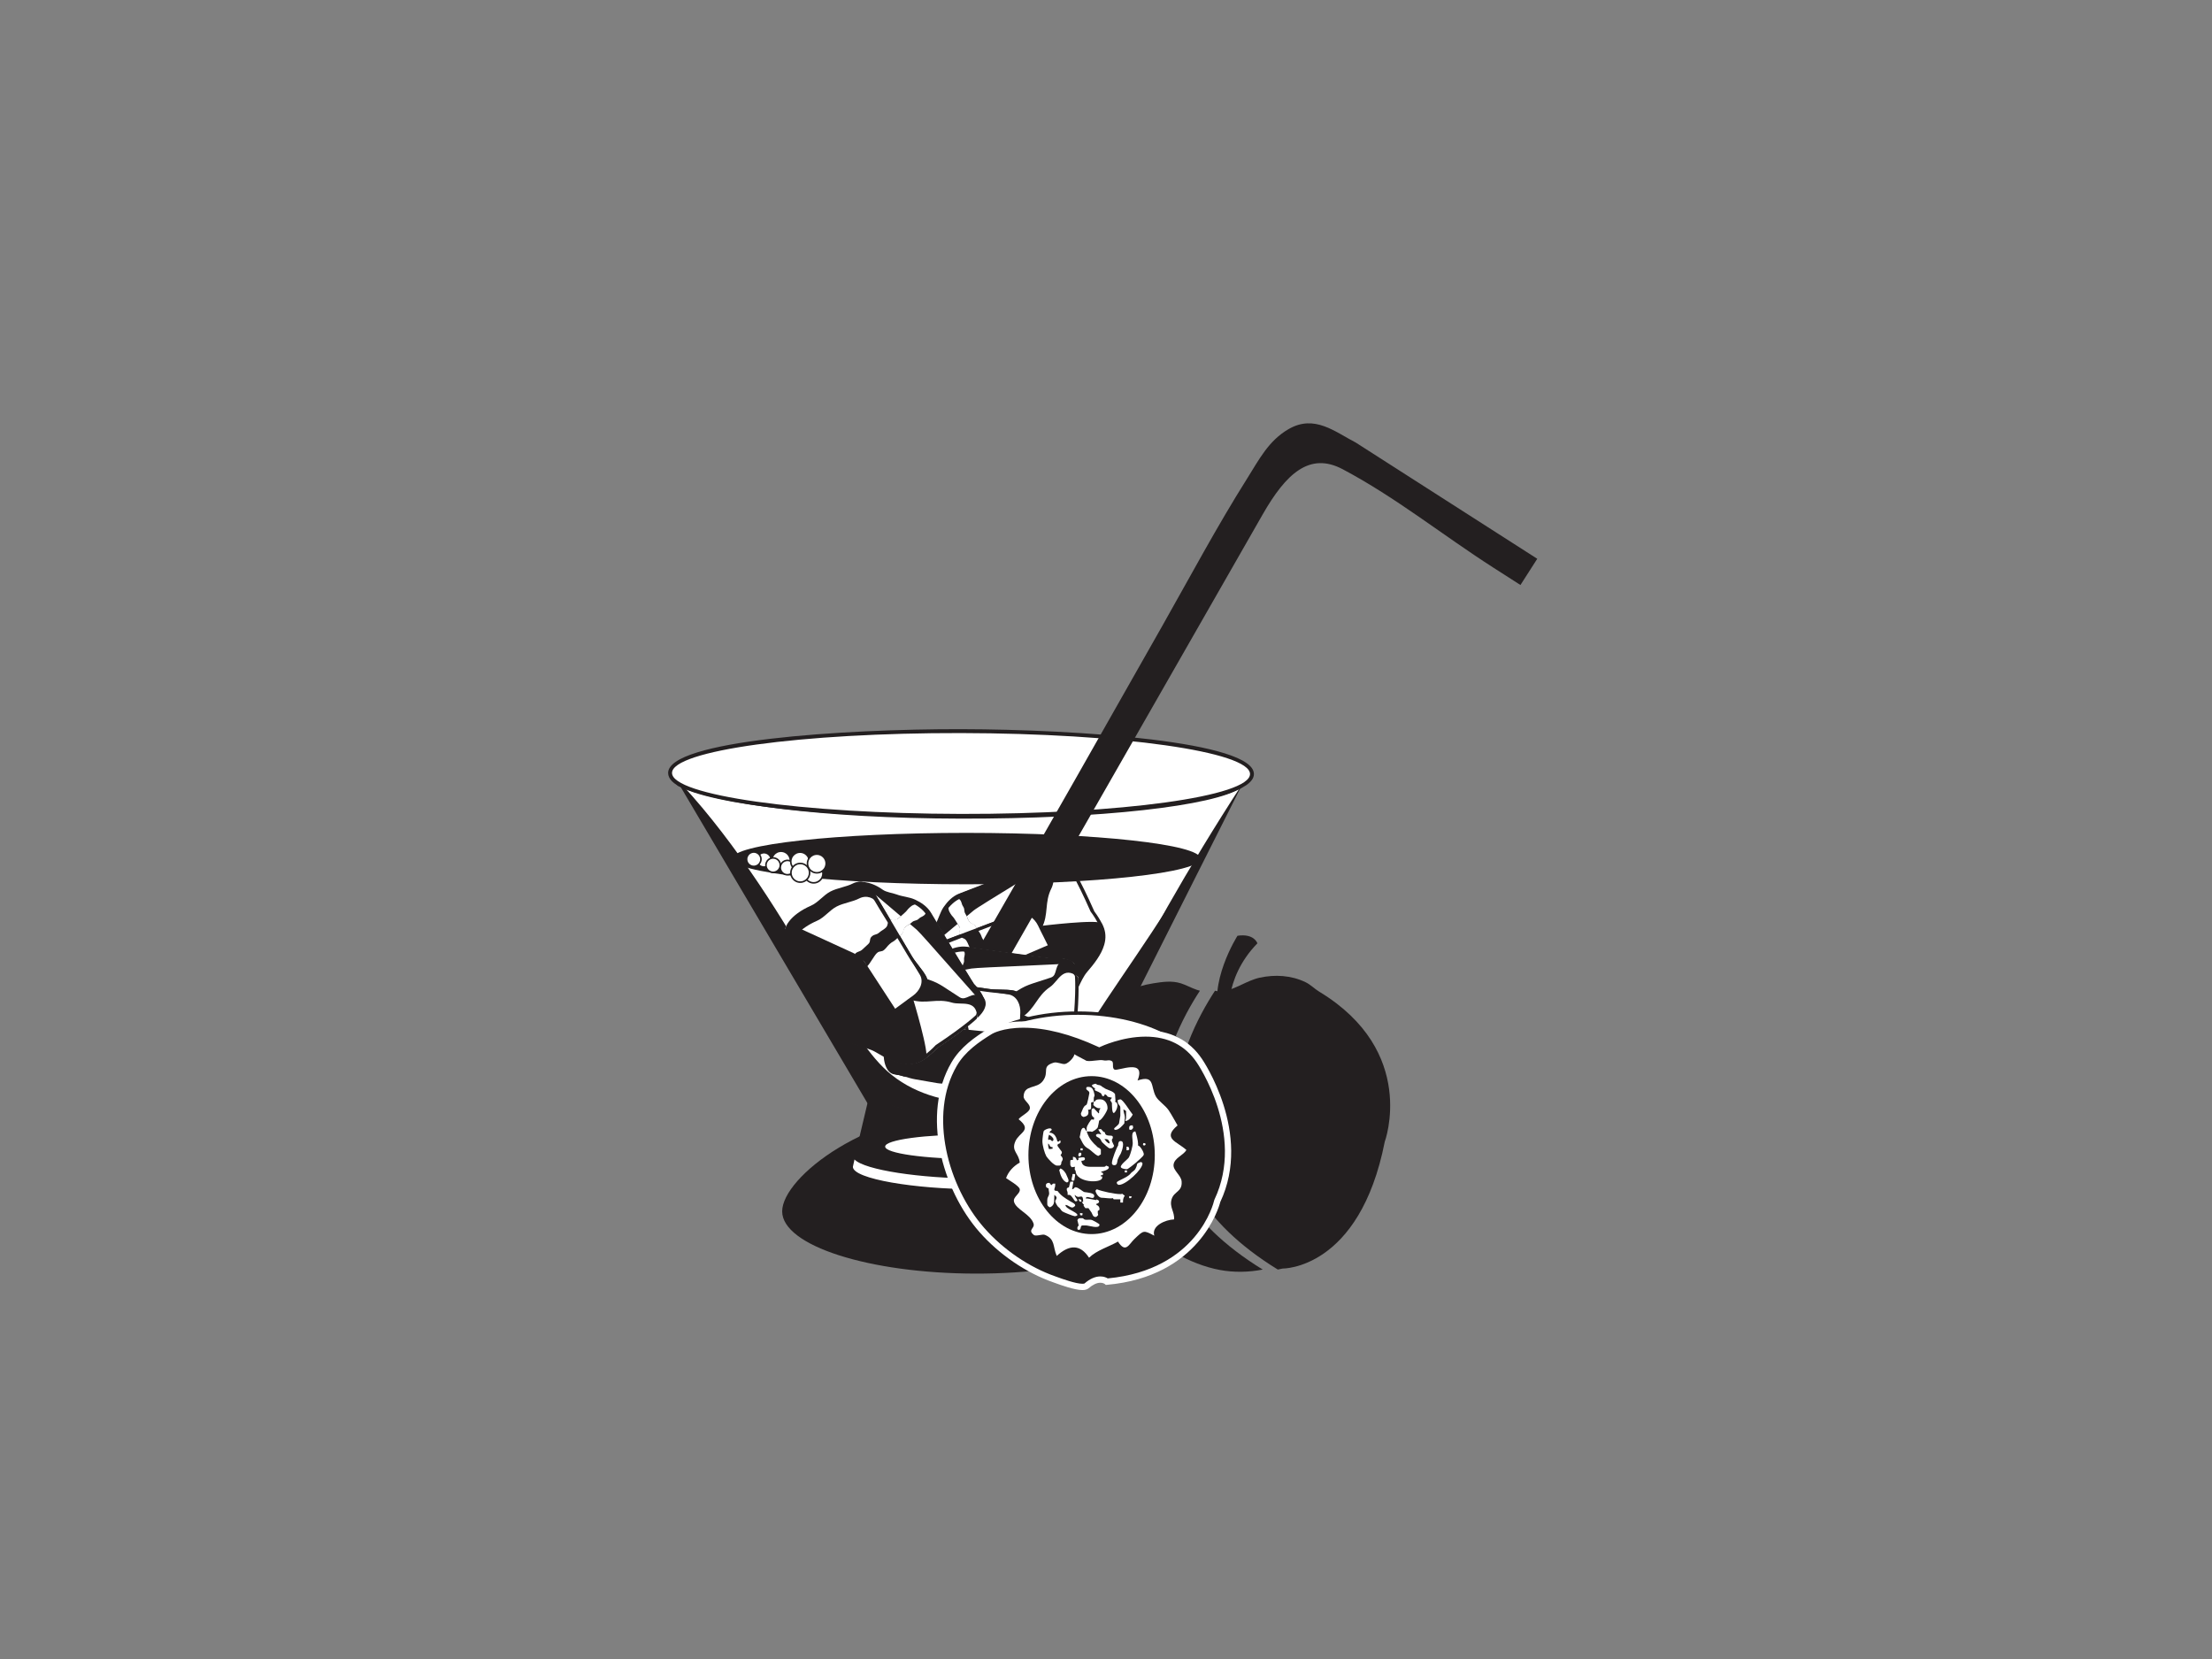 <?xml version="1.0" encoding="utf-8"?>
<!-- Generator: Adobe Illustrator 17.0.0, SVG Export Plug-In . SVG Version: 6.00 Build 0)  -->
<!DOCTYPE svg PUBLIC "-//W3C//DTD SVG 1.1//EN" "http://www.w3.org/Graphics/SVG/1.1/DTD/svg11.dtd">
<svg version="1.1" id="Layer_1" xmlns="http://www.w3.org/2000/svg" xmlns:xlink="http://www.w3.org/1999/xlink" x="0px" y="0px"
	 width="800px" height="600px" viewBox="0 0 800 600" enable-background="new 0 0 800 600" xml:space="preserve">
<rect x="0" y="0" width="800" height="600" fill="#808080" stroke="none"/>
<g>
	<path fill="#231F20" d="M422.76,438.363c-0.022,12.363-31.357,22.328-69.98,22.255c-38.632-0.076-69.92-10.159-69.898-22.524
		c0.027-12.37,31.357-36.834,69.987-36.761C391.49,401.408,422.787,425.995,422.76,438.363z"/>
	<path fill="#231F20" d="M314.048,397.664c0,0-5.301,22.293-5.303,22.663c-0.009,4.405,22.531,8.009,43.806,8.047
		c21.272,0.044,42.413-3.495,42.425-7.898l-3.889-22.473L314.048,397.664z"/>
	<path fill="#FFFFFF" d="M352.555,426.213c-19.39-0.04-39.83-3.018-43.512-6.871c-0.359,1.555-0.584,2.566-0.584,2.642
		c-0.007,4.432,22.68,8.058,44.095,8.103c21.415,0.04,42.696-3.521,42.708-7.954l-0.472-2.74
		C391.545,423.282,372.108,426.249,352.555,426.213z"/>
	<ellipse transform="matrix(1 0.002 -0.002 1 0.789 -0.669)" fill="#FFFFFF" cx="352.393" cy="414.702" rx="32.219" ry="4.436"/>
	<path fill="#231F20" d="M451.617,279.041l-208.235,0.858l70.669,119.628l-0.002,0.062c5.671,4.951,17.228,8.049,38.503,8.049
		c31.095,0,38.518-8.163,38.489-8.292L451.617,279.041z"/>
	<path fill="#FFFFFF" d="M246.818,283.96c38.941,42.187,69.969,111.788,70.588,112.831c5.566,4.359,17.37,6.57,35.144,6.57
		c25.023,0,33.444-5.395,34.995-6.586c0.617-1.218,20.533-49.924,61.878-113.43C436.877,283.399,260.202,283.907,246.818,283.96z"/>
	<path fill="#231F20" d="M383.788,387.207c-1.105,1.365-2.379,2.621-3.942,3.704c-4.283,2.949-8.617,5.067-13.68,6.354
		c-4.223,1.071-8.53,1.503-12.88,1.503c-11.553,0-23.658-3.535-32.369-11.341c-8.109-7.27-13.575-18.132-19.885-26.905
		c-4.873-6.773-10.325-13.419-14.667-20.549c14.513,23.841,30.937,57.367,31.001,57.508c3.746,2.457,15.715,6.702,35.184,6.702
		c20.72,0,32.672-5.245,35.155-6.702c5.871-13.582,19.883-42.327,44.04-84.658c-12.798,22.431-28.393,42.888-41.97,64.787
		C387.723,380.918,386.128,384.312,383.788,387.207z"/>
	<path fill="#231F20" d="M450.677,279.94c-0.011,5.517-39.255,13.136-103.135,13.012c-56.552-0.107-96.518-6.37-102.485-12.359
		c-0.276-0.274-0.601-0.679-0.597-1.051c0.009-5.515,39.251-13.132,103.135-13.009C411.472,266.65,450.686,274.421,450.677,279.94z
		 M347.599,263.715c-42.581-0.08-105.937,4.065-105.96,15.825c0,1.069,0.477,2.093,1.421,3.042
		c7.51,7.539,51.447,13.087,104.474,13.188c42.579,0.082,105.933-4.063,105.96-15.822
		C453.512,268.183,390.178,263.795,347.599,263.715z"/>
	<path fill="#231F20" d="M245.243,284.255c13.76,6.477,51.908,11.72,102.293,11.815c50.398,0.098,91.576-4.564,101.458-11.183
		c0.71-0.57,4.432-4.16,2.991-5.134c-9.878,6.624-54.051,12.141-104.449,12.043c-50.385-0.094-94.482-5.385-104.351-12.043
		C243.185,283.032,244.183,283.032,245.243,284.255z"/>
	<path fill="#FFFFFF" d="M452.086,279.945c-0.018,8.072-46.828,14.526-104.55,14.417c-57.726-0.111-104.503-6.746-104.489-14.822
		c0.018-8.069,46.823-14.526,104.547-14.415C405.314,265.232,452.1,271.869,452.086,279.945z"/>
	<path fill="#FFFFFF" d="M331.585,347.309c0,0,0.372-4.115,4.688-8.385c1.287-1.273,1.682-3.157,2.599-4.712
		c1.192-2.005,1.648-4.316,2.989-6.257c1.388-2.005,3.201-3.863,5.495-4.794c0,0,25.4-9.749,28.184-11.013
		c0,0,5.047-3.674,8.379-2.422c0,0-4.793,12.053-9.876,16.532c-4.887,4.315-4.185,8.62-4.185,8.62L331.585,347.309z"/>
	<path fill="#FFFFFF" d="M399.156,341.524c-1.036,3.564-3.682,6.887-6.083,9.675c-2.829,3.289-3.753,8.602-6.581,10.297
		l-16.571-28.228l10.47-15.223l2.176-6.518l4.766,1.648c0,0,2.849,3.982,8.259,16.241c1.16,1.532,2.165,3.194,3.013,4.913
		C399.819,336.774,399.828,339.202,399.156,341.524z"/>
	<path fill="#FFFFFF" d="M368.64,329.103c2.951-1.013,6.067,1.634,7.312,4.204c1.227,2.621,2.626,5.162,3.86,7.784
		c1.227,2.615,2.47,5.223,3.697,7.838c1.223,2.606,3.014,4.941,4.236,7.55c1.236,2.654-0.688,5.999-3.695,7.083
		c-2.506,0.895-5.252,1.11-7.755,2.003c-2.504,0.894-5.038,1.69-7.539,2.586c-2.508,0.895-4.713,2.623-7.216,3.517
		c-2.504,0.898-5.027,1.731-7.528,2.623c-2.495,0.894-5.227,1.11-7.722,2.002c-3.009,1.074-7.334-2.894-9.27-10.785
		c-0.684-2.795-2.996-5.096-3.855-7.841c-0.862-2.743-0.635-5.827-1.495-8.57c-0.817-2.717,0.577-5.434,3.503-6.521
		c8.599-3.201,17.137-6.548,25.731-9.743C363.602,331.826,365.95,330.028,368.64,329.103z"/>
	<path fill="#231F20" d="M383.436,348.761c-0.996-2.118-2.002-4.229-3-6.345c-0.292,0.032-0.581,0.107-0.862,0.225l-18.13,7.778
		c-1.517,0.649-3.521,2.294-4.452,3.652l-12.782,18.602c-0.563,0.822-0.864,2.005-0.86,3.143c1.007,0.512,1.991,0.628,2.866,0.315
		c2.492-0.892,5.225-1.111,7.717-1.998c2.506-0.895,5.027-1.735,7.53-2.627c2.503-0.897,4.711-2.621,7.212-3.516
		c2.506-0.895,5.042-1.693,7.546-2.587c2.506-0.897,5.532-1.043,8.031-1.939c3.011-1.082,4.655-4.497,3.419-7.149
		C386.449,353.708,384.656,351.37,383.436,348.761z"/>
	<path fill="#231F20" d="M345.935,372.419l12.782-18.604c0.931-1.361,2.938-3.002,4.448-3.653l17.417-7.469
		c-0.183-0.383-0.361-0.768-0.546-1.152c-0.289,0.031-0.579,0.107-0.858,0.224l-18.134,7.782c-1.517,0.648-3.519,2.291-4.45,3.651
		l-12.782,18.6c-0.564,0.822-0.862,2.006-0.86,3.145c0.73,0.371,1.45,0.531,2.125,0.472
		C345.098,374.323,345.394,373.207,345.935,372.419z"/>
	<path fill="#231F20" d="M342.757,364.216c-0.688-2.793-2.993-5.093-3.858-7.84c-0.862-2.74-0.63-5.825-1.492-8.566
		c-0.82-2.723,0.575-5.436,3.501-6.528c8.602-3.195,17.136-6.542,25.734-9.738c1.831-0.683,3.497-1.729,5.221-2.619
		c-0.897-0.296-1.851-0.344-2.784-0.022c-2.695,0.926-5.038,2.728-7.731,3.729c-8.604,3.197-17.139,6.544-25.736,9.745
		c-2.933,1.087-4.323,3.801-3.506,6.524c0.862,2.739,0.635,5.822,1.497,8.568c0.86,2.744,3.172,5.043,3.853,7.838
		c1.933,7.897,6.258,11.861,9.27,10.789c1.2-0.429,2.45-0.702,3.706-0.965C347.644,374.65,344.367,370.804,342.757,364.216z"/>
	<path fill="#231F20" d="M375.54,312.148c-2.784,1.264-28.184,11.013-28.184,11.013c-2.294,0.931-4.107,2.79-5.495,4.794
		c-1.341,1.941-1.797,4.252-2.989,6.257c-0.918,1.555-1.312,3.439-2.599,4.712c-2.998,2.966-4.091,5.852-4.481,7.343l20.328-16.971
		c1.929-1.618,30.467-18.656,31.293-19.725C380.097,308.828,375.54,312.148,375.54,312.148z"/>
	<path fill="#231F20" d="M378.859,318.149c1.927-2.125-1.608-4.407,1.091-8.185c0,0,3.421-3.001,7.383,3.211
		c-6.88-1.085-5.45,4.896-7.065,8.086c-2.619,5.177-0.898,9.258-3.519,14.435c0,0-3.281-6.695-7.114-5.659
		C372.498,324.362,373.063,324.531,378.859,318.149z"/>
	<path fill="#231F20" d="M347.118,325.398c0.933,1.027,0.526,1.444,1.279,2.613c0.755,1.164,0.125,1.569,0.877,2.737
		c0.755,1.162,0.486,1.334,1.243,2.498c0.748,1.162,1.548,0.649,2.303,1.812c0.749,1.161,0.771,1.147,1.519,2.309
		c0.753,1.167,0.479,1.343,1.234,2.504c0.757,1.166,0.929,1.053,1.686,2.22c0.746,1.155-0.042,1.662,0.704,2.82
		c0.753,1.158,3.334,3.076,4.089,4.24c0.419,0.647-1.332-0.122-2.472,1.518c-0.907,1.3-2.479,2.483-2.773,1.988
		c-0.731-1.235-0.256-1.517-0.985-2.754c-0.73-1.236-0.833-1.174-1.563-2.409c-0.726-1.226-1.82-0.585-2.543-1.812
		c-0.726-1.226-0.152-1.566-0.875-2.794c-0.733-1.236-0.541-1.345-1.274-2.58c-0.728-1.232-1.644-0.692-2.374-1.92
		c-0.724-1.226,0.53-1.961-0.196-3.18c-0.728-1.242-0.8-1.199-1.53-2.439c-0.728-1.23-0.982-1.081-1.711-2.311
		c-0.708-1.197-0.479-1.065-0.788-2.414c-0.341-1.515-0.49-1.537,0.742-2.315C344.41,325.284,345.866,324.696,347.118,325.398z"/>
	<path fill="#231F20" d="M388.053,359.19c2.064-2.225,2.425-5.472,4.873-8.318c2.399-2.79,5.045-6.109,6.078-9.672
		c0.677-2.323,0.666-4.752-0.546-7.2c-0.851-1.719-22.079,0.879-22.079,0.879L388.053,359.19z"/>
	<path fill="#FFFFFF" d="M352.755,334.921c-0.751-1.168-1.552-0.649-2.303-1.819c-0.755-1.16-0.488-1.335-1.241-2.497
		c-0.755-1.167-0.125-1.573-0.878-2.738c-0.755-1.163-0.347-1.579-1.281-2.609c-1.252-0.704-2.708-0.112-3.408,0.328
		c-1.234,0.782-1.087,0.804-0.742,2.317c0.305,1.353,0.08,1.216,0.786,2.411c0.73,1.232,0.98,1.082,1.713,2.314
		c0.731,1.237,0.8,1.199,1.53,2.434c0.724,1.225-0.528,1.96,0.196,3.184l0.145,0.217l6.341-2.242
		C353.383,335.88,353.194,335.599,352.755,334.921z"/>
	<path fill="#231F20" d="M336.45,340.624c1.641-0.765,1.684-3.163,2.601-4.713c1.192-2.01,1.646-4.32,2.991-6.263
		c1.386-1.999,3.196-3.859,5.49-4.79c0,0,25.402-9.751,28.184-11.014c0,0,3.862-2.81,7.06-2.679c0.37-0.863,0.579-1.381,0.579-1.381
		c-3.334-1.254-8.379,2.421-8.379,2.421c-2.786,1.264-28.188,11.017-28.188,11.017c-2.294,0.926-4.103,2.79-5.488,4.79
		c-1.345,1.939-1.804,4.254-2.991,6.262c-0.92,1.55-1.316,3.438-2.601,4.713c-4.316,4.267-4.256,8.462-4.256,8.462
		S333.133,342.161,336.45,340.624z"/>
	<path fill="#231F20" d="M383.551,349.019c-1.234-2.632-2.486-5.25-3.722-7.883c-1.238-2.639-2.644-5.197-3.884-7.836
		c-1.247-2.587-3.548-5.522-6.501-4.509c-2.695,0.926-5.862,2.996-8.555,3.995c-8.602,3.194-17.139,6.537-25.738,9.733
		c-1.994,0.742-3.274,2.237-3.628,3.979c0.804-0.665,3.016-2.21,4.435-2.733c8.604-3.197,15.796-6.351,24.395-9.544
		c2.695-0.998,5.423-2.375,8.116-3.297c2.953-1.015,5.695,1.224,6.945,3.812c1.236,2.641,2.644,5.198,3.882,7.836
		c1.234,2.63,2.488,5.253,3.722,7.883c1.232,2.621,3.033,4.977,4.261,7.598c0.403,0.874,0.472,1.822,0.276,2.737
		c0.71-1.314,0.884-2.828,0.256-4.168C386.581,354.001,384.779,351.642,383.551,349.019z"/>
	<path fill="#231F20" d="M398.799,334.536c-0.849-1.721-1.855-3.382-3.016-4.913c-5.406-12.26-8.256-16.24-8.256-16.24l-4.766-1.648
		l3.396,1.676c0,0,2.853,3.983,8.256,16.243c1.165,1.529,2.167,3.188,3.016,4.914c1.212,2.446,1.223,4.872,0.546,7.195
		c-1.034,3.562-3.675,6.887-6.078,9.673c-2.492,2.895-5.214,10.27-5.214,10.27c2.833-1.697,3.753-7.009,6.584-10.295
		c2.401-2.792,5.047-6.115,6.08-9.679C400.022,339.413,400.011,336.987,398.799,334.536z"/>
	<path fill="#231F20" d="M331.67,349.096c0.86,2.743,0.632,5.828,1.495,8.57c0.86,2.745,3.172,5.046,3.855,7.841
		c1.935,7.891,6.261,11.859,9.27,10.785c2.495-0.892,5.069-1.877,2.577-0.985c-3.013,1.074-7.337-2.892-9.272-10.789
		c-0.684-2.795-2.993-5.095-3.853-7.841c-0.864-2.743-0.635-5.824-1.494-8.567c-0.806-2.681,0.541-5.346,3.379-6.465
		c-0.817,0.307-1.633,0.624-2.452,0.929C332.247,343.661,330.852,346.378,331.67,349.096z"/>
	<path fill="#231F20" d="M555.968,202.087c-21.885-14.006-43.766-28.024-65.648-42.036c-7.53-3.873-14.871-10.232-24.195-4.911
		c-7.332,4.184-10.838,11.192-15.052,17.881c-10.996,17.456-20.584,35.447-30.745,53.398c-20.99,37.074-42.002,74.105-63.25,111.031
		c-4.722,8.211-9.475,16.41-14.13,24.661c3.256,1.861,6.557,3.756,9.784,5.591c13.415-23.549,26.914-47.05,40.374-70.574
		c21.186-37.027,42.376-74.053,63.561-111.083c8.464-14.799,16.976-22.673,28.928-16.346c19.23,10.181,36.233,23.9,54.563,35.635
		c3.245,2.08,6.492,4.158,9.738,6.238C551.919,208.41,553.943,205.248,555.968,202.087z"/>
	<path fill="#FFFFFF" d="M324.583,356.062c0,0,2.325-3.417,8.172-5.052c1.744-0.487,3.005-1.942,4.561-2.855
		c2.016-1.174,3.537-2.972,5.653-4.018c2.185-1.078,4.673-1.821,7.132-1.52c0,0,26.937,3.817,29.983,4.066
		c0,0,6.196-0.759,8.502,1.953c0,0-10.045,8.206-16.664,9.652c-6.368,1.399-7.844,5.502-7.844,5.502L324.583,356.062z"/>
	<path fill="#FFFFFF" d="M386.454,383.832c-2.635,2.611-6.564,4.231-10.016,5.501c-4.069,1.5-7.459,5.695-10.755,5.803
		l-0.771-32.724l16.548-8.22l5.067-4.641l3.365,3.756c0,0,0.557,4.865-0.67,18.208c0.269,1.903,0.341,3.844,0.247,5.759
		C389.342,380.002,388.171,382.129,386.454,383.832z"/>
	<path fill="#FFFFFF" d="M365.816,358.15c3.071,0.548,4.51,4.375,4.35,7.227c-0.201,2.888-0.214,5.788-0.408,8.679
		c-0.198,2.882-0.379,5.765-0.577,8.647c-0.198,2.872,0.234,5.783,0.036,8.657c-0.209,2.92-3.517,4.909-6.671,4.395
		c-2.626-0.434-5.132-1.58-7.753-2.017c-2.622-0.434-5.225-0.97-7.847-1.402c-2.626-0.435-5.392,0.003-8.016-0.432
		c-2.624-0.431-5.234-0.929-7.853-1.364c-2.615-0.431-5.109-1.569-7.722-2.001c-3.152-0.523-5.005-6.093-2.862-13.93
		c0.759-2.776-0.145-5.91,0.439-8.728c0.579-2.815,2.276-5.402,2.858-8.216c0.606-2.773,3.143-4.47,6.23-3.999
		c9.072,1.381,18.159,2.603,27.224,3.985C360.09,358.083,363.014,357.652,365.816,358.15z"/>
	<path fill="#231F20" d="M369.199,382.521c0.158-2.335,0.303-4.671,0.459-7.005c-0.269-0.112-0.559-0.188-0.862-0.222l-19.624-2.009
		c-1.641-0.17-4.194,0.294-5.666,1.028l-20.21,10.05c-0.891,0.444-1.728,1.332-2.278,2.329c0.632,0.936,1.437,1.517,2.354,1.668
		c2.61,0.431,5.105,1.567,7.715,2.004c2.624,0.434,5.236,0.925,7.858,1.362c2.624,0.432,5.392-0.003,8.011,0.43
		c2.626,0.435,5.23,0.971,7.853,1.405c2.626,0.432,5.343,1.775,7.962,2.207c3.156,0.517,6.252-1.669,6.461-4.588
		C369.429,388.309,368.999,385.393,369.199,382.521z"/>
	<path fill="#231F20" d="M324.928,384.981l20.21-10.052c1.474-0.737,4.027-1.197,5.662-1.031l18.854,1.932
		c0.024-0.423,0.058-0.846,0.08-1.272c-0.267-0.112-0.557-0.187-0.857-0.221l-19.631-2.008c-1.641-0.17-4.189,0.293-5.664,1.029
		l-20.208,10.048c-0.891,0.444-1.726,1.334-2.278,2.331c0.459,0.679,1.009,1.168,1.628,1.444
		C323.271,386.238,324.073,385.406,324.928,384.981z"/>
	<path fill="#231F20" d="M326.135,376.267c0.755-2.775-0.143-5.906,0.437-8.726c0.577-2.813,2.279-5.398,2.858-8.212
		c0.606-2.778,3.143-4.472,6.232-4.006c9.069,1.386,18.156,2.607,27.221,3.991c1.933,0.292,3.898,0.187,5.838,0.246
		c-0.641-0.695-1.452-1.199-2.423-1.372c-2.806-0.5-5.728-0.062-8.568-0.496c-9.074-1.386-18.161-2.606-27.231-3.985
		c-3.092-0.474-5.624,1.222-6.232,3.999c-0.579,2.813-2.274,5.398-2.855,8.216c-0.581,2.816,0.323,5.948-0.439,8.723
		c-2.147,7.841-0.292,13.408,2.86,13.933c1.258,0.209,2.483,0.578,3.708,0.957C325.338,387.761,324.342,382.807,326.135,376.267z"/>
	<path fill="#231F20" d="M380.084,346.682c-3.047-0.248-29.983-4.066-29.983-4.066c-2.459-0.301-4.947,0.442-7.132,1.52
		c-2.116,1.046-3.637,2.844-5.653,4.018c-1.557,0.913-2.818,2.369-4.561,2.855c-4.06,1.136-6.419,3.128-7.484,4.242l26.012-4.958
		c2.472-0.478,35.692-1.505,36.935-2.038C385.681,345.994,380.084,346.682,380.084,346.682z"/>
	<path fill="#231F20" d="M380.07,353.54c2.715-0.921,0.735-4.633,4.929-6.625c0,0,4.448-0.961,4.893,6.393
		c-5.486-4.29-7.141,1.631-10.103,3.636c-4.804,3.253-5.281,7.656-10.087,10.907c0,0,0.383-7.446-3.47-8.402
		C371.491,355.88,371.903,356.303,380.07,353.54z"/>
	<path fill="#231F20" d="M348.804,344.456c0.316,1.351-0.243,1.518-0.151,2.904c0.096,1.384-0.653,1.432-0.564,2.819
		c0.096,1.382-0.223,1.402-0.127,2.787c0.091,1.379,1.038,1.32,1.134,2.703c0.089,1.378,0.116,1.376,0.205,2.755
		c0.091,1.386-0.234,1.406-0.138,2.788c0.096,1.388,0.301,1.372,0.396,2.761c0.091,1.372-0.844,1.431-0.755,2.806
		c0.096,1.378,1.419,4.308,1.514,5.692c0.051,0.77-1.105-0.753-2.898,0.126c-1.425,0.696-3.374,0.967-3.39,0.391
		c-0.04-1.434,0.512-1.451,0.477-2.885c-0.038-1.435-0.158-1.431-0.196-2.865c-0.04-1.424-1.308-1.395-1.343-2.82
		c-0.038-1.424,0.628-1.442,0.593-2.868c-0.04-1.435,0.18-1.439,0.14-2.874c-0.038-1.43-1.1-1.402-1.143-2.831
		c-0.038-1.423,1.417-1.457,1.374-2.875c-0.033-1.439-0.118-1.437-0.153-2.876c-0.038-1.429-0.332-1.422-0.372-2.851
		c-0.038-1.39,0.098-1.163,0.483-2.493c0.439-1.489,0.318-1.581,1.773-1.663C346.492,343.041,348.051,343.235,348.804,344.456z"/>
	<path fill="#231F20" d="M368.168,393.879c2.886-0.942,4.777-3.606,8.301-4.903c3.452-1.273,7.376-2.889,10.011-5.501
		c1.719-1.702,2.889-3.83,3.02-6.558c0.091-1.916-19.725-9.958-19.725-9.958L368.168,393.879z"/>
	<path fill="#FFFFFF" d="M349.105,355.519c-0.089-1.386-1.042-1.322-1.129-2.708c-0.096-1.381,0.223-1.404,0.129-2.785
		c-0.094-1.386,0.655-1.436,0.564-2.82c-0.096-1.383,0.463-1.549,0.147-2.903c-0.753-1.223-2.312-1.413-3.138-1.369
		c-1.459,0.085-1.341,0.175-1.773,1.666c-0.392,1.331-0.521,1.101-0.485,2.489c0.04,1.432,0.332,1.422,0.374,2.855
		c0.038,1.435,0.116,1.437,0.154,2.871c0.038,1.422-1.412,1.457-1.374,2.878l0.02,0.261l6.633,1.121
		C349.189,356.662,349.158,356.324,349.105,355.519z"/>
	<path fill="#231F20" d="M332.082,352.582c1.806,0.128,3.009-1.947,4.563-2.856c2.018-1.177,3.537-2.976,5.657-4.02
		c2.183-1.075,4.668-1.821,7.125-1.52c0,0,26.941,3.817,29.986,4.066c0,0,4.742-0.58,7.472,1.088
		c0.744-0.576,1.178-0.927,1.178-0.927c-2.305-2.715-8.502-1.954-8.502-1.954c-3.049-0.248-29.99-4.064-29.99-4.064
		c-2.454-0.305-4.94,0.446-7.123,1.52c-2.118,1.041-3.644,2.842-5.657,4.02c-1.557,0.908-2.82,2.365-4.564,2.855
		c-5.847,1.634-7.831,5.33-7.831,5.33S328.436,352.314,332.082,352.582z"/>
	<path fill="#231F20" d="M369.175,382.802c0.2-2.9,0.377-5.796,0.577-8.698c0.2-2.909,0.214-5.828,0.412-8.735
		c0.165-2.868-0.419-6.552-3.492-7.101c-2.806-0.5-6.579-0.229-9.419-0.664c-9.069-1.388-18.157-2.613-27.226-3.997
		c-2.103-0.32-3.947,0.365-5.103,1.715c1.025-0.19,3.708-0.465,5.203-0.234c9.074,1.385,16.892,2.122,25.959,3.509
		c2.842,0.438,5.895,0.559,8.697,1.061c3.074,0.548,4.383,3.836,4.219,6.705c-0.203,2.909-0.216,5.828-0.414,8.734
		c-0.198,2.899-0.376,5.801-0.577,8.7c-0.196,2.889,0.234,5.823,0.033,8.711c-0.073,0.96-0.472,1.822-1.089,2.527
		c1.261-0.803,2.147-2.042,2.249-3.519C369.402,388.628,368.972,385.692,369.175,382.802z"/>
	<path fill="#231F20" d="M389.538,377.551c0.094-1.917,0.02-3.858-0.249-5.76c1.232-13.342,0.673-18.207,0.673-18.207l-3.365-3.756
		l2.154,3.116c0,0,0.559,4.868-0.673,18.209c0.274,1.902,0.345,3.839,0.247,5.76c-0.129,2.726-1.298,4.853-3.018,6.555
		c-2.635,2.611-6.557,4.234-10.012,5.501c-3.586,1.321-9.548,6.443-9.548,6.443c3.301-0.107,6.686-4.303,10.758-5.8
		c3.454-1.274,7.381-2.893,10.016-5.506C388.238,382.406,389.407,380.282,389.538,377.551z"/>
	<path fill="#231F20" d="M323.79,357.665c-0.581,2.814-2.278,5.401-2.858,8.216c-0.584,2.817,0.321,5.951-0.439,8.728
		c-2.143,7.838-0.29,13.407,2.862,13.93c2.613,0.432,5.343,0.821,2.73,0.39c-3.156-0.526-5.007-6.092-2.862-13.934
		c0.759-2.776-0.143-5.908,0.441-8.726c0.577-2.816,2.274-5.399,2.855-8.214c0.597-2.734,3.069-4.409,6.094-4.009
		c-0.864-0.128-1.731-0.247-2.595-0.38C326.932,353.195,324.396,354.892,323.79,357.665z"/>
	<path fill="#FFFFFF" d="M310.284,319.091c0,0,4.118-0.336,9.063,3.186c1.474,1.051,3.399,1.118,5.087,1.757
		c2.181,0.831,4.535,0.885,6.677,1.875c2.212,1.025,4.352,2.491,5.662,4.593c0,0,13.947,23.359,15.669,25.887
		c0,0,4.483,4.345,3.82,7.842c0,0-12.695-2.664-17.978-6.904c-5.085-4.078-9.207-2.65-9.207-2.65L310.284,319.091z"/>
	<path fill="#FFFFFF" d="M327.534,384.679c-3.688-0.412-7.415-2.45-10.573-4.34c-3.724-2.226-9.116-2.227-11.27-4.725l24.981-21.152
		l16.789,7.715l6.793,1.03l-0.809,4.978c0,0-3.437,3.486-14.591,10.913c-1.312,1.404-2.777,2.678-4.325,3.81
		C332.327,384.522,329.937,384.946,327.534,384.679z"/>
	<path fill="#FFFFFF" d="M334.556,352.489c1.503,2.735-0.572,6.258-2.891,7.923c-2.374,1.657-4.637,3.47-7.011,5.133
		c-2.368,1.656-4.724,3.328-7.089,4.984c-2.359,1.65-4.354,3.814-6.715,5.465c-2.403,1.673-6.029,0.348-7.611-2.431
		c-1.31-2.314-1.991-4.984-3.299-7.298c-1.31-2.313-2.528-4.674-3.837-6.988c-1.312-2.316-3.39-4.193-4.697-6.506
		c-1.314-2.315-2.566-4.659-3.873-6.971c-1.307-2.304-1.987-4.96-3.292-7.264c-1.573-2.783,1.597-7.723,9.043-10.978
		c2.637-1.15,4.508-3.822,7.067-5.137c2.555-1.318,5.633-1.622,8.187-2.939c2.539-1.271,5.452-0.362,7.025,2.337
		c4.624,7.926,9.381,15.763,13.998,23.688C331.013,347.991,333.185,349.996,334.556,352.489z"/>
	<path fill="#231F20" d="M317.407,370.641c2.011-1.408,4.013-2.827,6.027-4.238c-0.08-0.285-0.2-0.559-0.365-0.815l-10.744-16.546
		c-0.9-1.383-2.887-3.058-4.419-3.718l-20.992-9.089c-0.929-0.402-2.181-0.469-3.345-0.241c-0.372,1.104-0.336,2.109,0.118,2.918
		c1.294,2.312,1.942,4.992,3.234,7.303c1.298,2.321,2.546,4.672,3.844,6.99c1.303,2.321,3.406,4.183,4.704,6.499
		c1.303,2.322,2.508,4.693,3.809,7.013c1.305,2.322,1.918,5.31,3.221,7.626c1.57,2.79,5.314,3.756,7.838,2.002
		C312.81,374.616,314.925,372.369,317.407,370.641z"/>
	<path fill="#231F20" d="M287.996,337.523l20.515,9.413c1.501,0.687,3.461,2.382,4.361,3.76l10.337,15.884
		c0.345-0.246,0.695-0.488,1.04-0.735c-0.08-0.28-0.205-0.552-0.368-0.806l-10.767-16.537c-0.897-1.383-2.86-3.076-4.359-3.762
		l-20.511-9.415c-0.906-0.414-2.122-0.507-3.245-0.308c-0.241,0.783-0.276,1.519-0.102,2.174
		C285.978,337.024,287.129,337.125,287.996,337.523z"/>
	<path fill="#231F20" d="M295.535,332.99c2.635-1.155,4.506-3.822,7.065-5.142c2.552-1.316,5.633-1.617,8.185-2.934
		c2.543-1.272,5.455-0.363,7.031,2.335c4.617,7.927,9.374,15.764,13.994,23.689c0.985,1.688,2.301,3.149,3.472,4.697
		c0.138-0.938,0.022-1.884-0.454-2.748c-1.372-2.497-3.55-4.498-4.996-6.981c-4.619-7.928-9.377-15.766-14-23.691
		c-1.573-2.702-4.484-3.608-7.027-2.339c-2.552,1.318-5.628,1.621-8.185,2.94c-2.557,1.316-4.428,3.987-7.065,5.137
		c-7.45,3.256-10.617,8.194-9.045,10.978c0.626,1.108,1.109,2.293,1.586,3.487C286.089,339.587,289.321,335.702,295.535,332.99z"/>
	<path fill="#231F20" d="M352.441,356.39c-1.722-2.528-15.669-25.887-15.669-25.887c-1.31-2.101-3.45-3.568-5.662-4.593
		c-2.143-0.99-4.497-1.045-6.677-1.875c-1.688-0.639-3.612-0.706-5.087-1.757c-3.435-2.447-6.466-3.03-8-3.159l20.194,17.127
		c1.924,1.625,23.589,26.829,24.785,27.462C356.49,360.312,352.441,356.39,352.441,356.39z"/>
	<path fill="#231F20" d="M347.096,360.684c2.423,1.536,4.067-2.335,8.252-0.322c0,0,3.542,2.856-1.902,7.823
		c-0.107-6.966-5.755-4.535-9.174-5.579c-5.55-1.696-9.277,0.697-14.825-1c0,0,6.036-4.377,4.361-7.976
		C339.886,355.48,339.817,356.066,347.096,360.684z"/>
	<path fill="#231F20" d="M334.527,330.651c-0.851,1.096-1.334,0.764-2.354,1.706c-1.018,0.942-1.526,0.391-2.548,1.333
		c-1.016,0.943-1.232,0.706-2.249,1.651c-1.016,0.936-0.374,1.638-1.39,2.58c-1.016,0.937-1,0.953-2.016,1.89
		c-1.02,0.942-1.24,0.704-2.256,1.646c-1.02,0.943-0.88,1.094-1.9,2.039c-1.011,0.933-1.644,0.244-2.657,1.177
		c-1.013,0.939-2.461,3.811-3.479,4.752c-0.566,0.525-0.109-1.333-1.918-2.176c-1.437-0.672-2.871-2.017-2.432-2.391
		c1.091-0.932,1.45-0.511,2.543-1.442c1.094-0.93,1.016-1.02,2.107-1.952c1.084-0.924,0.265-1.893,1.35-2.817
		c1.085-0.923,1.517-0.414,2.604-1.337c1.093-0.933,1.234-0.763,2.325-1.697c1.089-0.926,0.399-1.738,1.485-2.668
		c1.085-0.921,2.023,0.188,3.1-0.735c1.098-0.931,1.045-0.993,2.14-1.924c1.087-0.93,0.898-1.153,1.984-2.081
		c1.058-0.902,0.967-0.654,2.245-1.188c1.432-0.596,1.43-0.746,2.408,0.335C334.178,327.963,335.006,329.298,334.527,330.651z"/>
	<path fill="#231F20" d="M308.23,376.76c2.546,1.653,5.806,1.453,9.029,3.378c3.158,1.889,6.882,3.928,10.568,4.337
		c2.405,0.268,4.795-0.157,7-1.768c1.548-1.134-4.639-21.605-4.639-21.605L308.23,376.76z"/>
	<path fill="#FFFFFF" d="M326.108,337.832c1.022-0.94,0.374-1.639,1.396-2.58c1.016-0.942,1.234-0.707,2.249-1.648
		c1.02-0.943,1.528-0.393,2.548-1.332c1.016-0.944,1.497-0.614,2.352-1.708c0.479-1.354-0.354-2.687-0.907-3.302
		c-0.98-1.081-0.978-0.933-2.41-0.334c-1.281,0.532-1.185,0.286-2.241,1.187c-1.089,0.93-0.9,1.15-1.989,2.08
		c-1.094,0.933-1.045,0.995-2.136,1.927c-1.082,0.923-2.023-0.187-3.103,0.736l-0.192,0.179l3.294,5.866
		C325.271,338.616,325.516,338.383,326.108,337.832z"/>
	<path fill="#231F20" d="M317.703,322.742c1.033,1.487,3.403,1.119,5.087,1.758c2.185,0.83,4.539,0.884,6.682,1.877
		c2.207,1.023,4.35,2.49,5.66,4.59c0,0,13.947,23.361,15.669,25.886c0,0,3.428,3.325,3.846,6.498
		c0.913,0.217,1.459,0.334,1.459,0.334c0.666-3.498-3.818-7.842-3.818-7.842c-1.722-2.528-15.673-25.889-15.673-25.889
		c-1.305-2.101-3.45-3.566-5.657-4.588c-2.14-0.993-4.499-1.05-6.68-1.876c-1.686-0.642-3.613-0.709-5.089-1.758
		c-4.942-3.522-9.065-2.746-9.065-2.746S315.62,319.737,317.703,322.742z"/>
	<path fill="#231F20" d="M317.482,370.584c2.383-1.664,4.748-3.345,7.132-5.013c2.388-1.672,4.668-3.495,7.056-5.166
		c2.336-1.673,4.835-4.441,3.332-7.177c-1.372-2.496-3.953-5.263-5.399-7.747c-4.617-7.929-9.37-15.768-13.989-23.694
		c-1.071-1.838-2.764-2.844-4.541-2.895c0.793,0.678,2.693,2.595,3.452,3.903c4.619,7.929,8.956,14.476,13.573,22.405
		c1.443,2.483,3.267,4.936,4.635,7.431c1.506,2.736-0.232,5.82-2.568,7.495c-2.39,1.668-4.668,3.493-7.056,5.164
		c-2.381,1.666-4.751,3.35-7.132,5.015c-2.372,1.662-4.385,3.838-6.758,5.497c-0.793,0.548-1.715,0.777-2.65,0.739
		c1.417,0.476,2.938,0.387,4.152-0.46C313.092,374.423,315.108,372.245,317.482,370.584z"/>
	<path fill="#231F20" d="M334.358,383.135c1.55-1.133,3.016-2.408,4.325-3.812c11.156-7.422,14.591-10.91,14.591-10.91l0.809-4.979
		l-1.071,3.633c0,0-3.437,3.491-14.593,10.911c-1.308,1.41-2.771,2.679-4.325,3.813c-2.203,1.611-4.593,2.037-6.996,1.767
		c-3.688-0.411-7.415-2.447-10.571-4.337c-3.279-1.96-11.009-3.381-11.009-3.381c2.156,2.5,7.546,2.498,11.268,4.726
		c3.163,1.888,6.889,3.928,10.577,4.336C329.763,385.17,332.151,384.747,334.358,383.135z"/>
	<path fill="#231F20" d="M308.538,319.481c-2.555,1.316-5.633,1.62-8.187,2.939c-2.559,1.315-4.43,3.987-7.067,5.137
		c-7.446,3.255-10.615,8.195-9.043,10.978c1.305,2.304,2.717,4.674,1.412,2.371c-1.572-2.785,1.595-7.724,9.045-10.98
		c2.637-1.152,4.508-3.82,7.067-5.136c2.555-1.321,5.63-1.622,8.185-2.938c2.503-1.253,5.359-0.381,6.947,2.224
		c-0.441-0.753-0.893-1.501-1.334-2.257C313.99,319.119,311.077,318.21,308.538,319.481z"/>
	<path fill="#231F20" d="M500.814,412.932c0,0,12.092-32.626-23.729-54.302c-1.69-1.023-3.051-2.509-4.945-3.417
		c-5.185-2.488-11-2.833-16.58-1.614c-4.481,0.979-8.802,4.223-13.17,4.914c-0.976,0.154-1.974,0.044-2.967-0.204
		c-12.29,18.766-34.396,65.784,22.72,100.843c0.572-0.112,1.145-0.227,1.711-0.362C463.855,458.792,491.687,459.248,500.814,412.932
		z"/>
	<path fill="#231F20" d="M433.963,358.311c-0.39-0.097-0.78-0.215-1.172-0.351c-1.987-0.688-3.944-1.771-5.711-2.327
		c-3.303-1.04-6.615-0.529-9.974-0.002c-6.858,1.074-13.771,3.982-18.589,9.125c-4.374,4.67-6.41,12.036-7.568,18.168
		c-1.076,5.685-2.998,10.761-3.437,16.606c-0.63,8.397,0.479,17.782,4.428,25.289c4.234,8.056,11.415,14.065,18.765,19.192
		c9.292,6.486,19.172,13.192,30.502,15.295c5.058,0.938,10.401,0.843,15.477-0.151C399.57,424.095,421.673,377.077,433.963,358.311z
		"/>
	<path fill="#231F20" d="M447.556,338.43c0,0-11.072,17.411-6.18,30.359c0,0,1.581,1.355,3.178,0.227
		c0,0-2.535-14.767,10.196-27.853C454.75,341.163,453.648,337.526,447.556,338.43z"/>
	<ellipse fill="#FFFFFF" cx="389.9" cy="393.283" rx="47.301" ry="26.874"/>
	<path fill="#231F20" d="M389.901,420.773c-26.42,0-47.915-12.331-47.915-27.49c0-15.158,21.495-27.49,47.915-27.49
		s47.915,12.332,47.915,27.49C437.816,408.442,416.321,420.773,389.901,420.773z M389.901,367.022
		c-25.743,0-46.688,11.781-46.688,26.261c0,14.481,20.945,26.261,46.688,26.261c25.743,0,46.683-11.78,46.683-26.261
		C436.585,378.803,415.644,367.022,389.901,367.022z"/>
	<path fill="#231F20" d="M358.241,372.919c0.013-0.007,12.606-7.673,39.313,4.606c0,0,24.266-11.671,36.244,6.144
		c0,0,18.145,26.044,6.448,50.68c0,0-5.835,26.107-39.928,29.177c0,0-2.764-2.457-7.37,1.536
		c-1.673,1.451-10.116-1.834-11.691-2.383c-9.9-3.461-19.272-9.996-26.17-17.846c-13.159-14.972-20.863-41.373-10.016-59.976
		C348.14,379.595,353.132,376.032,358.241,372.919z"/>
	<path fill="#FFFFFF" d="M391.485,466.569c-2.853,0-7.853-1.816-9.989-2.592l-0.615-0.221c-9.802-3.427-19.515-10.049-26.651-18.17
		c-13.559-15.429-21.061-42.577-10.143-61.303c3.238-5.556,8.432-9.213,13.562-12.338c0.448-0.266,4.501-2.536,12.517-2.536
		c8.143,0,17.355,2.309,27.389,6.862c1.889-0.834,8.833-3.64,16.747-3.64c8.924,0,15.802,3.5,20.444,10.402
		c0.174,0.25,18.324,26.787,6.579,51.702c-0.537,2.086-7.666,26.933-40.904,29.927l-0.492,0.044l-0.367-0.328
		c-0.007-0.005-0.575-0.459-1.613-0.459c-1.269,0-2.739,0.693-4.254,2.005C393.196,466.358,392.472,466.569,391.485,466.569z
		 M370.166,371.69c-7.533,0-11.19,2.118-11.341,2.208c-4.862,2.963-9.784,6.416-12.769,11.534
		c-10.399,17.836-3.138,43.826,9.889,58.648c6.885,7.834,16.248,14.221,25.689,17.522l0.642,0.232
		c1.849,0.671,6.76,2.454,9.21,2.454c0.561,0,0.73-0.099,0.733-0.1c1.945-1.687,3.88-2.549,5.731-2.549
		c1.263,0,2.174,0.408,2.677,0.714c32.455-3.119,38.275-27.225,38.507-28.254l0.082-0.238c11.283-23.762-6.174-49.285-6.352-49.54
		c-4.203-6.249-10.444-9.409-18.562-9.409c-8.562,0-16.177,3.605-16.252,3.641l-0.483,0.232l-0.488-0.224
		C387.16,374.002,378.106,371.69,370.166,371.69z"/>
	<path fill="#FFFFFF" d="M388.34,381.214c0.815,0.185-1.439,3.183-3.12,3.578c-1.02,0.242-2.9-0.836-4.089-0.477
		c-4.684,1.419-1.463,3.266-3.971,6.632c-2.236,3.007-6.791,1.205-6.956,5.58c-0.058,1.554,2.599,2.738,2.236,4.461
		c-0.285,1.37-3.194,2.571-4.054,3.799c5.072,4.058,0.27,4.654-1.183,8.013c-1.532,3.544,1.272,4.203,1.604,7.674
		c-2.263,1.262-4.08,3.19-4.953,5.597c1.038,0.754,4.693,2.823,4.945,3.962c0.365,1.675-2.524,2.774-2.076,4.569
		c0.711,2.839,5.947,4.464,7.063,7.889c0.599,1.834-2.294,2.212,0.12,4.158c0.742,0.598,3.105-0.417,4.018-0.034
		c3.786,1.581,2.788,4.223,4.261,7.613c4.515-4.154,8.502-4.276,11.684,0.644c2.784-2.71,7.087-3.909,10.461-5.84
		c2.815,4.386,3.933,0.989,5.987-0.966c3.352-3.19,3.254-3.19,7.156-1.159c-1.145-3.581,4.089-5.794,7.132-5.885
		c0.294-2.756-1.791-4.42-0.855-7.38c0.904-2.859,3.902-2.57,3.599-6.351c-0.185-2.293-3.203-4.002-2.907-6.125
		c0.339-2.42,3.51-3.306,4.642-5.252c-3.47-3.129-8.856-4.128-3.201-8.887c-1.076-1.844-2.074-3.762-3.232-5.5
		c-1.145-1.717-3.711-3.331-4.604-4.95c-2.002-3.632-0.267-7.923-6.646-5.799c3.276-8.116-6.896-3.375-8.279-3.93
		c-1.109-0.447-0.165-2.57-0.998-3.076c-1.053-0.638-1.864-0.019-2.886-0.264c-1.708-0.406-4.339,0.506-6.29,0.16L388.34,381.214z"
		/>
	<ellipse fill="#231F20" cx="394.793" cy="417.763" rx="22.852" ry="28.562"/>
	<path fill-rule="evenodd" clip-rule="evenodd" fill="#FFFFFF" d="M394.935,392.505c0,0.581,0.802,0.872,1.121,1.162l-0.161,0.582
		c0.644,0.435,1.121,0.435,1.762,0.87c1.123,0.435,0.642,1.31,1.283,1.31c0.481,0,0.481-0.293,0.642-0.727
		c1.759,1.017-0.161,0.727,2.561,1.306l-0.641,0.872l0.641,1.017c0,0.872,0,3.629,0.642,3.629c0.641,0,2.401-3.486,0.481-4.064
		l0.16-0.439l-0.16-2.322c-0.642-1.017-2.083-1.307-3.363-1.889c-0.481-0.291-1.281-0.726-1.764-1.162
		c-0.799-0.437-0.96,0-1.922-0.726C395.895,392.069,394.935,392.214,394.935,392.505z"/>
	<path fill-rule="evenodd" clip-rule="evenodd" fill="#FFFFFF" d="M392.853,393.666c0,0.727,1.12,0.727,1.12,1.599v0.146
		c0,0.29-0.8,3.918-0.96,4.065c-0.8,0.581-0.642,0.292-1.279,1.307c-0.163,0.434-0.806,1.888-0.806,1.888
		c0,0.871,0.323,1.017,0.965,1.308c1.12-0.291,1.762-0.581,1.762-1.743c0-0.581-0.16-0.581-0.16-0.873
		c0.479,0,1.12-0.145,1.12-0.579v-2.033l0.96-0.289l-0.158,1.158c0.321,0.438,1.281,1.164,1.922,1.164h0.641
		c-0.16,0.579-0.483,0.579-0.483,1.162v0.58l-0.158,0.146l-1.764-1.888c-0.479,0.144-0.797,0.144-0.797,0.725v1.017
		c0,1.017,0.319,1.307,0.96,1.745l-0.163,0.725c-0.479-0.146-0.316-0.146-0.797-0.146c-0.163,0-1.764,2.324-1.764,3.05v1.162
		c-0.642-0.289-0.481-1.162-1.12-1.162c-1.123,0-1.123,2.614-1.441,3.342c0.8,1.451,1.283,3.048,2.722,3.919
		c1.604,0.871,2.401,2.182,4.004,2.907l0.96-0.582v-1.742c-0.641-0.871-0.96-0.437-1.599-1.308c-0.644-0.581-0.965-0.871-1.443-1.45
		c-0.96-1.02-1.602-2.325-2.083-3.778h0.8c0.641,0,0.802,0,1.122,0.146c0.802-0.434,1.604-0.87,2.08-1.596
		c0,0,0.481-2.034,0.481-2.47c0.962-0.146,3.045-3.632,3.045-4.359v-0.29c0-1.452-0.96-3.049-2.561-3.049h-0.323
		c-1.92,0-1.118,0.727-2.083,0.873v-1.019c0-1.452,0.642-0.435,0-2.615c-0.316-0.87-0.639-1.742-1.92-1.742h-0.16
		C393.013,393.086,392.853,393.232,392.853,393.666z"/>
	<path fill-rule="evenodd" clip-rule="evenodd" fill="#FFFFFF" d="M404.225,397.879c0,2.031,0.96,1.597,0.96,2.758v0.29v2.615
		l-0.477,2.761c-0.323,0.726-1.764,1.597-1.764,1.888c0,0.292,0.158,0.437,0.481,0.437c1.283,0,2.561-1.598,3.203-2.324
		c0-0.872,0.321-2.178,0.16-2.47c0-0.726-0.481-1.453-0.481-2.615l0.962,0.58v2.616l-0.321,1.017c1.281,0,2.243-1.452,2.722-2.324
		c-0.8-0.871-3.521-5.518-4.486-5.518C404.866,397.588,404.546,397.733,404.225,397.879z"/>
	<path fill-rule="evenodd" clip-rule="evenodd" fill="#FFFFFF" d="M408.39,407.756v0.726c0.481,0.145,0.321,0.145,0.639,0.145
		c0.323,0,0.642-0.437,0.802-0.727l-0.16-0.871h-0.642C408.711,407.029,408.39,407.318,408.39,407.756z"/>
	<path fill-rule="evenodd" clip-rule="evenodd" fill="#FFFFFF" d="M413.354,414.001l0.323,0.289c0.319,0,0.637-0.144,0.637-0.437
		c0-0.432-0.318-0.432-0.8-0.432L413.354,414.001z"/>
	<path fill-rule="evenodd" clip-rule="evenodd" fill="#FFFFFF" d="M401.341,413.563c-0.958-0.143-1.439-1.017-1.92-1.599h0.639
		C400.86,411.964,401.341,412.839,401.341,413.563z M397.178,408.482l1.121,1.743c-0.802,0-0.479-0.148-1.121-0.148
		c-0.481,0-0.799,0.292-0.799,0.437c0,0.728,0.799,0.728,1.278,1.163c0.642,0.583,0.481,0.871,0.965,1.453
		c0.318,0.292,2.238,2.177,2.719,2.177h0.161c0.962,0,1.122-0.292,1.443-0.872c-0.16-0.433-0.802-1.596-0.802-1.888v-0.288
		c0-0.583,0.321-0.146,0.321-0.873v-0.144c0-1.165-2.724,0.292-2.882-1.745c-0.96-0.145-0.96-1.159-1.602-1.159L397.178,408.482z"/>
	<path fill-rule="evenodd" clip-rule="evenodd" fill="#FFFFFF" d="M407.428,416.031c0.323,0,0.962,0,0.962-0.434
		c0-0.437-0.161-0.437-0.321-0.873h-0.641V416.031z"/>
	<rect x="390.77" y="415.306" fill-rule="evenodd" clip-rule="evenodd" fill="#FFFFFF" width="0.802" height="0.725"/>
	<path fill-rule="evenodd" clip-rule="evenodd" fill="#FFFFFF" d="M409.671,413.421c0,1.159-0.8,3.921-1.281,4.936
		c-0.161,0.727-3.045,2.615-3.045,3.632c0,0.58,1.443,0.872,2.245,0.872c0.318,0,2.88-2.034,3.363-2.471
		c0.321-0.434,2.724-2.178,2.724-2.904c0-0.871-1.283-3.05-2.083-3.195v-0.726c0-1.017-0.641-3.487-0.964-4.358
		C408.871,409.206,409.671,411.822,409.671,413.421z"/>
	<path fill-rule="evenodd" clip-rule="evenodd" fill="#FFFFFF" d="M404.385,414.29c-0.483,0.582-2.243,5.083-2.243,6.245v0.146
		c0,0.437,0.321,0.725,0.802,0.725h0.158c0.964,0,0.964-1.305,1.123-2.034c0.483-1.162,0.641-1.305,1.12-2.176
		c0.483-1.017,1.604-4.503,0-4.503h-0.16C404.546,412.693,404.385,413.563,404.385,414.29z"/>
	<path fill-rule="evenodd" clip-rule="evenodd" fill="#FFFFFF" d="M389.971,417.63l0.158,0.58c0.8,0,0.962-0.288,0.962-0.868
		c0-0.582-0.321-0.44-0.8-0.44L389.971,417.63z"/>
	<path fill-rule="evenodd" clip-rule="evenodd" fill="#FFFFFF" d="M380.681,414.872v0.579l-1.281,0.146
		c-0.16-0.582-0.321-0.725-0.321-1.596v-0.438C379.879,414.146,379.4,414.872,380.681,414.872z M379.4,410.368
		c0.479,0.291,1.602,1.017,1.602,1.744c0,0.29-0.16,0.58-0.481,0.58c-0.16,0-0.481-0.434-0.8-0.58
		c-0.321,0.146-0.641,0.29-0.641-0.148C379.079,411.385,379.24,410.805,379.4,410.368z M376.994,412.693
		c0,1.597,0.802,4.355,1.443,5.518c0.481,0.727,2.724,3.341,3.844,3.341h0.802c0.639,0,0.799-0.725,0.799-1.305
		c0.802-1.163,0.479-1.453-0.318-2.47c0.318-0.434,0.479-0.58,0.479-1.163c0-0.146-1.602-2.033-1.602-2.324
		c0-0.869,1.123-0.437,1.123-1.305v-0.438h-0.481v0.292h-0.642c-0.321-1.305-0.962-3.196-2.884-3.196
		c0.162-0.725,0.802-0.725,0.802-1.016c0-1.163-2.564-0.145-2.882,0.434C377.315,409.352,376.994,411.964,376.994,412.693z"/>
	<rect x="406.789" y="423.294" fill-rule="evenodd" clip-rule="evenodd" fill="#FFFFFF" width="0.802" height="0.727"/>
	<path fill-rule="evenodd" clip-rule="evenodd" fill="#FFFFFF" d="M387.567,426.489c0,0.437,0,0.289,0.321,0.58l0.642-0.144
		l0.321-2.033c0-0.437-0.642-0.291-0.962-0.291C387.888,425.619,387.567,425.764,387.567,426.489z"/>
	<path fill-rule="evenodd" clip-rule="evenodd" fill="#FFFFFF" d="M388.046,419.518c-0.637,0-0.96-0.146-0.96,0.437v1.162
		c0,0.434,0.163,0.58,0.481,1.017l1.283-0.146c-0.16,0.292-0.16,0.292-0.16,0.872c0,0.288,0.16,0.288,0.321,0.579
		c0,4.359,9.611,4.647,9.611,2.47v-0.434h-0.484v-0.439c0.484,0,0.802,0,0.802-0.434c0-0.58-0.16-0.434-0.641-0.58v-0.291
		c0.802-0.146,2.722-0.726,2.722-1.451c0-0.582-0.479-0.437-0.96-0.728c-0.321,0.292-0.321,0.437-0.96,0.437h-4.804
		c-1.924,0-3.045-0.582-3.205-2.178c0.644,0,1.281-0.146,1.281-0.726c0-0.727-0.96-0.582-1.601-0.437
		c-1.76,0.146,0.158,0.58-1.283,1.017c-0.321-0.726-0.321-1.162-1.441-1.307V419.518z"/>
	<path fill-rule="evenodd" clip-rule="evenodd" fill="#FFFFFF" d="M383.084,423.149c0.321,1.599,1.118,3.921,2.722,4.504
		l0.479-0.144c0.16-0.439,0.16-0.291,0.16-0.731c0-0.289-0.8-1.885-0.96-2.322c-0.481-0.725-0.96-1.451-1.92-1.888L383.084,423.149z
		"/>
	<path fill-rule="evenodd" clip-rule="evenodd" fill="#FFFFFF" d="M403.902,427.652v0.146c0,0.433,0.483,0.725,0.806,0.725
		c2.561,0,8.486-5.663,8.486-7.696c0-0.438-0.321-0.438-0.639-0.58c-1.924,0.725-0.96,0.58-1.762,2.176
		c-0.483,1.163-1.281,1.163-1.922,2.033C407.751,425.909,403.902,427.07,403.902,427.652z"/>
	<path fill-rule="evenodd" clip-rule="evenodd" fill="#FFFFFF" d="M396.216,430.702c0,0.579,0.962,2.324,2.083,2.47
		c1.122,0,3.526,0.434,4.165,0.143l0.321,0.437h2.401v1.163h0.964v-0.58c0-0.727,0.316-1.453,0.639-1.89l-0.96-0.725
		c-0.321,0.145-0.163,0.145-0.644,0.145c-2.082,0-6.726-1.017-8.488-1.744C396.539,430.265,396.216,430.413,396.216,430.702z"/>
	<polygon fill-rule="evenodd" clip-rule="evenodd" fill="#FFFFFF" points="408.39,433.315 409.029,433.315 409.352,432.736 
		408.39,432.59 	"/>
	<path fill-rule="evenodd" clip-rule="evenodd" fill="#FFFFFF" d="M391.091,434.623c0-1.017,0-0.58-0.962-1.017
		C390.291,434.334,390.291,434.623,391.091,434.623z"/>
	<path fill-rule="evenodd" clip-rule="evenodd" fill="#FFFFFF" d="M378.28,428.523v0.434c0,0.582,0.477,0.582,0.96,0.873
		c0,0.872,0.319,1.597,0.16,2.179c-0.16,0.726-0.644,1.017-0.644,2.033v1.305c0,0.874,0.483,1.017,0.964,1.308
		c1.92-0.872,1.441-2.179,1.599-4.505c0.321,0.292,0.802,0.584,0.802,1.02c0,0.579-0.481,0.871-0.481,1.305
		c0,0.437,0.802,1.745,0.962,1.888c1.12,0.874,0.802,1.019,1.599,1.745c0.323,0.289,4.007,1.742,4.488,1.742
		c0.321,0,0.96-0.146,0.96-0.434c0-1.019-4.325-2.178-4.325-3.633c1.12,0,2.085,1.454,3.042,0.726
		c1.443-0.871-0.639-1.597-1.281-2.033c-2.082-1.305-3.203-1.888-4.644-3.775c-0.479,0-1.123,0-1.123-0.438
		c0-0.725,0.321-0.725,0.321-1.742v-0.437h-0.799l-0.642,0.582c-0.16-0.146-0.479-0.871-0.8-0.871
		C378.756,427.798,378.28,428.086,378.28,428.523z"/>
	<path fill-rule="evenodd" clip-rule="evenodd" fill="#FFFFFF" d="M391.412,439.561l0.16-0.726l-0.96-0.143
		C390.612,439.418,390.452,439.561,391.412,439.561z"/>
	<path fill-rule="evenodd" clip-rule="evenodd" fill="#FFFFFF" d="M386.607,429.394c-0.323,0.146-0.802,0.146-0.802,0.726
		c0,0.727,0.321,0.583,0.321,1.453v0.579h0.642c0.8,0,1.762,2.325,2.243,2.325c0.318,0,0.639-0.144,0.639-0.289
		c0-0.582-0.96-1.163-0.96-2.037c0.321,0.292,0.797,0.728,1.281,0.728c0.958,0,1.764-0.871,1.764,1.743l-0.483,0.145l0.642,0.872
		l0.16-0.146l-0.16,0.582l0.639,0.871h1.123c0.481,0.726,0.8,1.162,1.123,1.597c0.319,0.582,0.481,1.596,1.439,1.596
		c0.481,0,0.644-0.434,0.962-0.723c-0.162-0.582-0.162-0.582-0.162-1.308c0-0.437,0.641-0.146,0.641-0.871
		c0-0.728-0.479-1.308-1.118-1.454v-0.437c0.321,0,0.958-0.289,0.958-0.725c0-0.58-0.481-0.58-0.958-0.872v0.292l-3.205-0.582
		h-0.639c0.158-1.597,3.042,1.017,3.042-1.017c0-1.017-2.564-1.162-3.523-1.307c-0.642-0.144-2.243-1.743-3.203-1.743
		c-0.644,0-0.321,0.582-1.283,0.726l0.481-2.756h-0.163h-0.96L386.607,429.394z"/>
	<path fill-rule="evenodd" clip-rule="evenodd" fill="#FFFFFF" d="M389.65,441.303l0.479,1.888
		c-0.158,0.292-0.479,0.437-0.479,0.871v0.146c0,0.437,0.16,0.582,0.479,0.582c1.123,0,0.323-1.599,1.443-1.599h1.123
		c1.118,0,4.962,1.453,4.962-0.291c0-0.289-2.241-1.451-2.561-1.597c-0.642-0.291-1.441-0.143-2.083-0.143
		c-1.279,0-0.96-0.582-1.601-0.582h-0.8C389.971,440.578,389.81,441.012,389.65,441.303z"/>
	<ellipse fill="#231F20" cx="349.506" cy="310.518" rx="84.671" ry="9.295"/>
	<path fill="#FFFFFF" d="M285.57,312.564c-0.733,1.715-2.717,2.512-4.432,1.779c-1.719-0.734-2.517-2.719-1.784-4.437
		c0.735-1.717,2.722-2.513,4.437-1.78C285.51,308.859,286.305,310.846,285.57,312.564z"/>
	<path fill="#231F20" d="M283.12,314.84c-0.708,0.129-1.43,0.048-2.096-0.235c-0.902-0.385-1.597-1.098-1.962-2.006
		c-0.365-0.91-0.354-1.906,0.029-2.805c0.486-1.136,1.501-1.944,2.715-2.166c0.708-0.129,1.434-0.048,2.098,0.236
		c0.9,0.383,1.595,1.096,1.96,2.003c0.365,0.909,0.357,1.907-0.031,2.808C285.347,313.81,284.334,314.619,283.12,314.84z
		 M281.908,308.189c-1.024,0.187-1.882,0.872-2.292,1.83c-0.325,0.759-0.336,1.602-0.024,2.368c0.307,0.768,0.895,1.37,1.657,1.694
		c0.561,0.241,1.171,0.309,1.768,0.199c1.027-0.187,1.882-0.87,2.292-1.828c0.325-0.762,0.336-1.604,0.027-2.371
		c-0.31-0.767-0.895-1.367-1.657-1.692C283.118,308.149,282.508,308.079,281.908,308.189z"/>
	<circle fill="#FFFFFF" cx="276.307" cy="310.987" r="2.602"/>
	<path fill="#231F20" d="M276.822,313.827c-0.555,0.101-1.127,0.037-1.651-0.186c-1.463-0.626-2.145-2.326-1.519-3.788
		c0.381-0.893,1.181-1.531,2.138-1.706c0.559-0.101,1.129-0.037,1.653,0.186c0.708,0.303,1.256,0.864,1.544,1.579
		c0.285,0.715,0.278,1.5-0.025,2.209C278.579,313.014,277.779,313.652,276.822,313.827z M275.893,308.708
		c-0.768,0.14-1.412,0.652-1.715,1.367c-0.503,1.175,0.044,2.538,1.22,3.041c0.417,0.178,0.875,0.231,1.321,0.149
		c0.769-0.141,1.41-0.653,1.717-1.369c0.245-0.569,0.252-1.199,0.02-1.774c-0.229-0.573-0.671-1.023-1.238-1.266
		C276.797,308.677,276.34,308.626,275.893,308.708z"/>
	<path fill="#FFFFFF" d="M282.009,313.913c-0.566,1.32-2.094,1.933-3.412,1.368c-1.325-0.565-1.938-2.091-1.374-3.413
		c0.566-1.322,2.098-1.935,3.419-1.37C281.962,311.062,282.574,312.591,282.009,313.913z"/>
	<path fill="#231F20" d="M280.133,315.729c-0.557,0.101-1.127,0.037-1.65-0.187c-0.71-0.302-1.259-0.863-1.548-1.578
		c-0.285-0.715-0.279-1.5,0.027-2.208c0.381-0.894,1.181-1.531,2.14-1.706c0.557-0.101,1.129-0.038,1.653,0.186
		c0.706,0.303,1.254,0.864,1.541,1.58c0.287,0.715,0.278,1.5-0.025,2.208C281.886,314.917,281.089,315.554,280.133,315.729z
		 M279.205,310.611c-0.771,0.14-1.412,0.651-1.719,1.369c-0.243,0.57-0.249,1.198-0.02,1.772c0.231,0.573,0.673,1.024,1.243,1.266
		c0.419,0.18,0.875,0.232,1.323,0.151c0.766-0.141,1.41-0.652,1.715-1.369c0.245-0.568,0.252-1.198,0.022-1.772
		c-0.229-0.575-0.67-1.025-1.24-1.267C280.109,310.581,279.65,310.53,279.205,310.611z"/>
	<circle fill="#FFFFFF" cx="284.792" cy="313.769" r="2.6"/>
	<path fill="#231F20" d="M285.309,316.608c-0.559,0.102-1.131,0.038-1.655-0.187c-0.706-0.303-1.254-0.863-1.541-1.578
		c-0.287-0.715-0.278-1.5,0.024-2.208c0.381-0.893,1.181-1.531,2.138-1.706c0.557-0.103,1.127-0.039,1.65,0.184
		c1.461,0.628,2.143,2.329,1.519,3.791C287.065,315.795,286.265,316.434,285.309,316.608z M284.378,311.488
		c-0.768,0.14-1.412,0.651-1.715,1.37c-0.245,0.57-0.252,1.198-0.02,1.772c0.229,0.574,0.668,1.023,1.238,1.266
		c0.419,0.18,0.877,0.233,1.325,0.15c0.766-0.139,1.408-0.651,1.713-1.368c0.503-1.175-0.044-2.539-1.218-3.042
		C285.283,311.458,284.826,311.407,284.378,311.488z"/>
	<circle fill="#FFFFFF" cx="272.615" cy="310.748" r="2.6"/>
	<path fill="#231F20" d="M273.133,313.588c-0.557,0.101-1.127,0.037-1.651-0.187c-0.708-0.302-1.258-0.862-1.546-1.577
		c-0.287-0.716-0.278-1.5,0.024-2.209c0.383-0.893,1.183-1.532,2.14-1.707c0.557-0.102,1.127-0.037,1.651,0.187
		c0.708,0.303,1.256,0.864,1.543,1.579c0.285,0.716,0.279,1.5-0.027,2.209C274.89,312.776,274.091,313.413,273.133,313.588z
		 M272.204,308.468c-0.768,0.14-1.412,0.653-1.717,1.37c-0.245,0.57-0.252,1.198-0.022,1.772c0.231,0.575,0.673,1.025,1.243,1.267
		c0.419,0.18,0.877,0.23,1.323,0.149c0.768-0.139,1.41-0.65,1.715-1.368c0.243-0.57,0.252-1.199,0.02-1.773
		c-0.229-0.574-0.671-1.024-1.241-1.268C273.109,308.439,272.652,308.387,272.204,308.468z"/>
	<circle fill="#FFFFFF" cx="289.362" cy="311.571" r="3.382"/>
	<path fill="#231F20" d="M290.018,315.178c-0.708,0.129-1.432,0.048-2.098-0.235c-1.855-0.797-2.724-2.954-1.931-4.812
		c0.486-1.136,1.503-1.946,2.72-2.167c0.706-0.129,1.43-0.047,2.096,0.235c1.853,0.795,2.722,2.953,1.931,4.812
		C292.25,314.145,291.234,314.956,290.018,315.178z M288.811,308.525c-1.029,0.187-1.887,0.871-2.296,1.828
		c-0.668,1.569,0.062,3.392,1.633,4.065c0.559,0.238,1.169,0.307,1.768,0.198c1.027-0.187,1.884-0.871,2.294-1.829
		c0.668-1.571-0.062-3.394-1.63-4.063C290.018,308.484,289.405,308.416,288.811,308.525z"/>
	<circle fill="#FFFFFF" cx="294.258" cy="315.919" r="3.38"/>
	<path fill="#231F20" d="M294.913,319.525c-0.708,0.129-1.432,0.048-2.096-0.235c-1.857-0.796-2.724-2.954-1.931-4.812
		c0.485-1.135,1.501-1.945,2.717-2.167c0.706-0.129,1.43-0.047,2.096,0.236c0.9,0.385,1.595,1.097,1.96,2.007
		c0.365,0.909,0.354,1.904-0.031,2.805C297.145,318.493,296.13,319.304,294.913,319.525z M293.706,312.873
		c-1.029,0.187-1.887,0.871-2.296,1.829c-0.668,1.569,0.063,3.392,1.633,4.065c0.559,0.239,1.171,0.307,1.768,0.199
		c1.027-0.188,1.882-0.872,2.292-1.83c0.325-0.759,0.334-1.601,0.027-2.37c-0.307-0.766-0.895-1.369-1.655-1.693
		C294.913,312.832,294.303,312.764,293.706,312.873z"/>
	<path fill="#FFFFFF" d="M298.526,313.619c-0.733,1.716-2.717,2.512-4.435,1.778c-1.719-0.734-2.517-2.72-1.782-4.437
		c0.733-1.718,2.722-2.514,4.437-1.781C298.466,309.913,299.261,311.9,298.526,313.619z"/>
	<path fill="#231F20" d="M296.076,315.896c-0.708,0.129-1.432,0.047-2.098-0.236c-0.9-0.385-1.597-1.098-1.962-2.006
		c-0.365-0.91-0.354-1.906,0.031-2.805c0.486-1.136,1.501-1.947,2.717-2.168c0.706-0.129,1.43-0.047,2.096,0.236
		c0.9,0.384,1.597,1.097,1.962,2.006c0.363,0.91,0.352,1.907-0.033,2.808C298.303,314.865,297.29,315.674,296.076,315.896z
		 M294.867,309.242c-1.029,0.187-1.884,0.871-2.294,1.83c-0.325,0.76-0.334,1.601-0.027,2.368c0.307,0.768,0.897,1.369,1.659,1.694
		c0.559,0.241,1.169,0.309,1.768,0.2c1.024-0.187,1.88-0.871,2.29-1.829c0.325-0.761,0.336-1.602,0.029-2.371
		c-0.307-0.768-0.897-1.369-1.657-1.693C296.074,309.201,295.461,309.133,294.867,309.242z"/>
	<path fill="#FFFFFF" d="M292.532,316.991c-0.733,1.716-2.72,2.513-4.437,1.779c-1.715-0.735-2.512-2.72-1.78-4.438
		c0.733-1.716,2.722-2.512,4.437-1.779C292.472,313.286,293.267,315.272,292.532,316.991z"/>
	<path fill="#231F20" d="M290.08,319.269c-0.708,0.129-1.432,0.047-2.098-0.238c-1.855-0.796-2.722-2.954-1.927-4.811
		c0.483-1.135,1.499-1.943,2.715-2.165c0.708-0.129,1.43-0.048,2.096,0.235c0.9,0.384,1.595,1.096,1.96,2.003
		c0.365,0.91,0.354,1.908-0.031,2.809C292.31,318.237,291.296,319.046,290.08,319.269z M288.873,312.615
		c-1.029,0.188-1.884,0.871-2.294,1.829c-0.671,1.568,0.06,3.39,1.63,4.064c0.559,0.239,1.172,0.309,1.768,0.2
		c1.027-0.187,1.882-0.871,2.292-1.829c0.328-0.763,0.336-1.606,0.027-2.373c-0.307-0.767-0.895-1.368-1.655-1.69
		C290.08,312.575,289.468,312.507,288.873,312.615z"/>
</g>
</svg>
